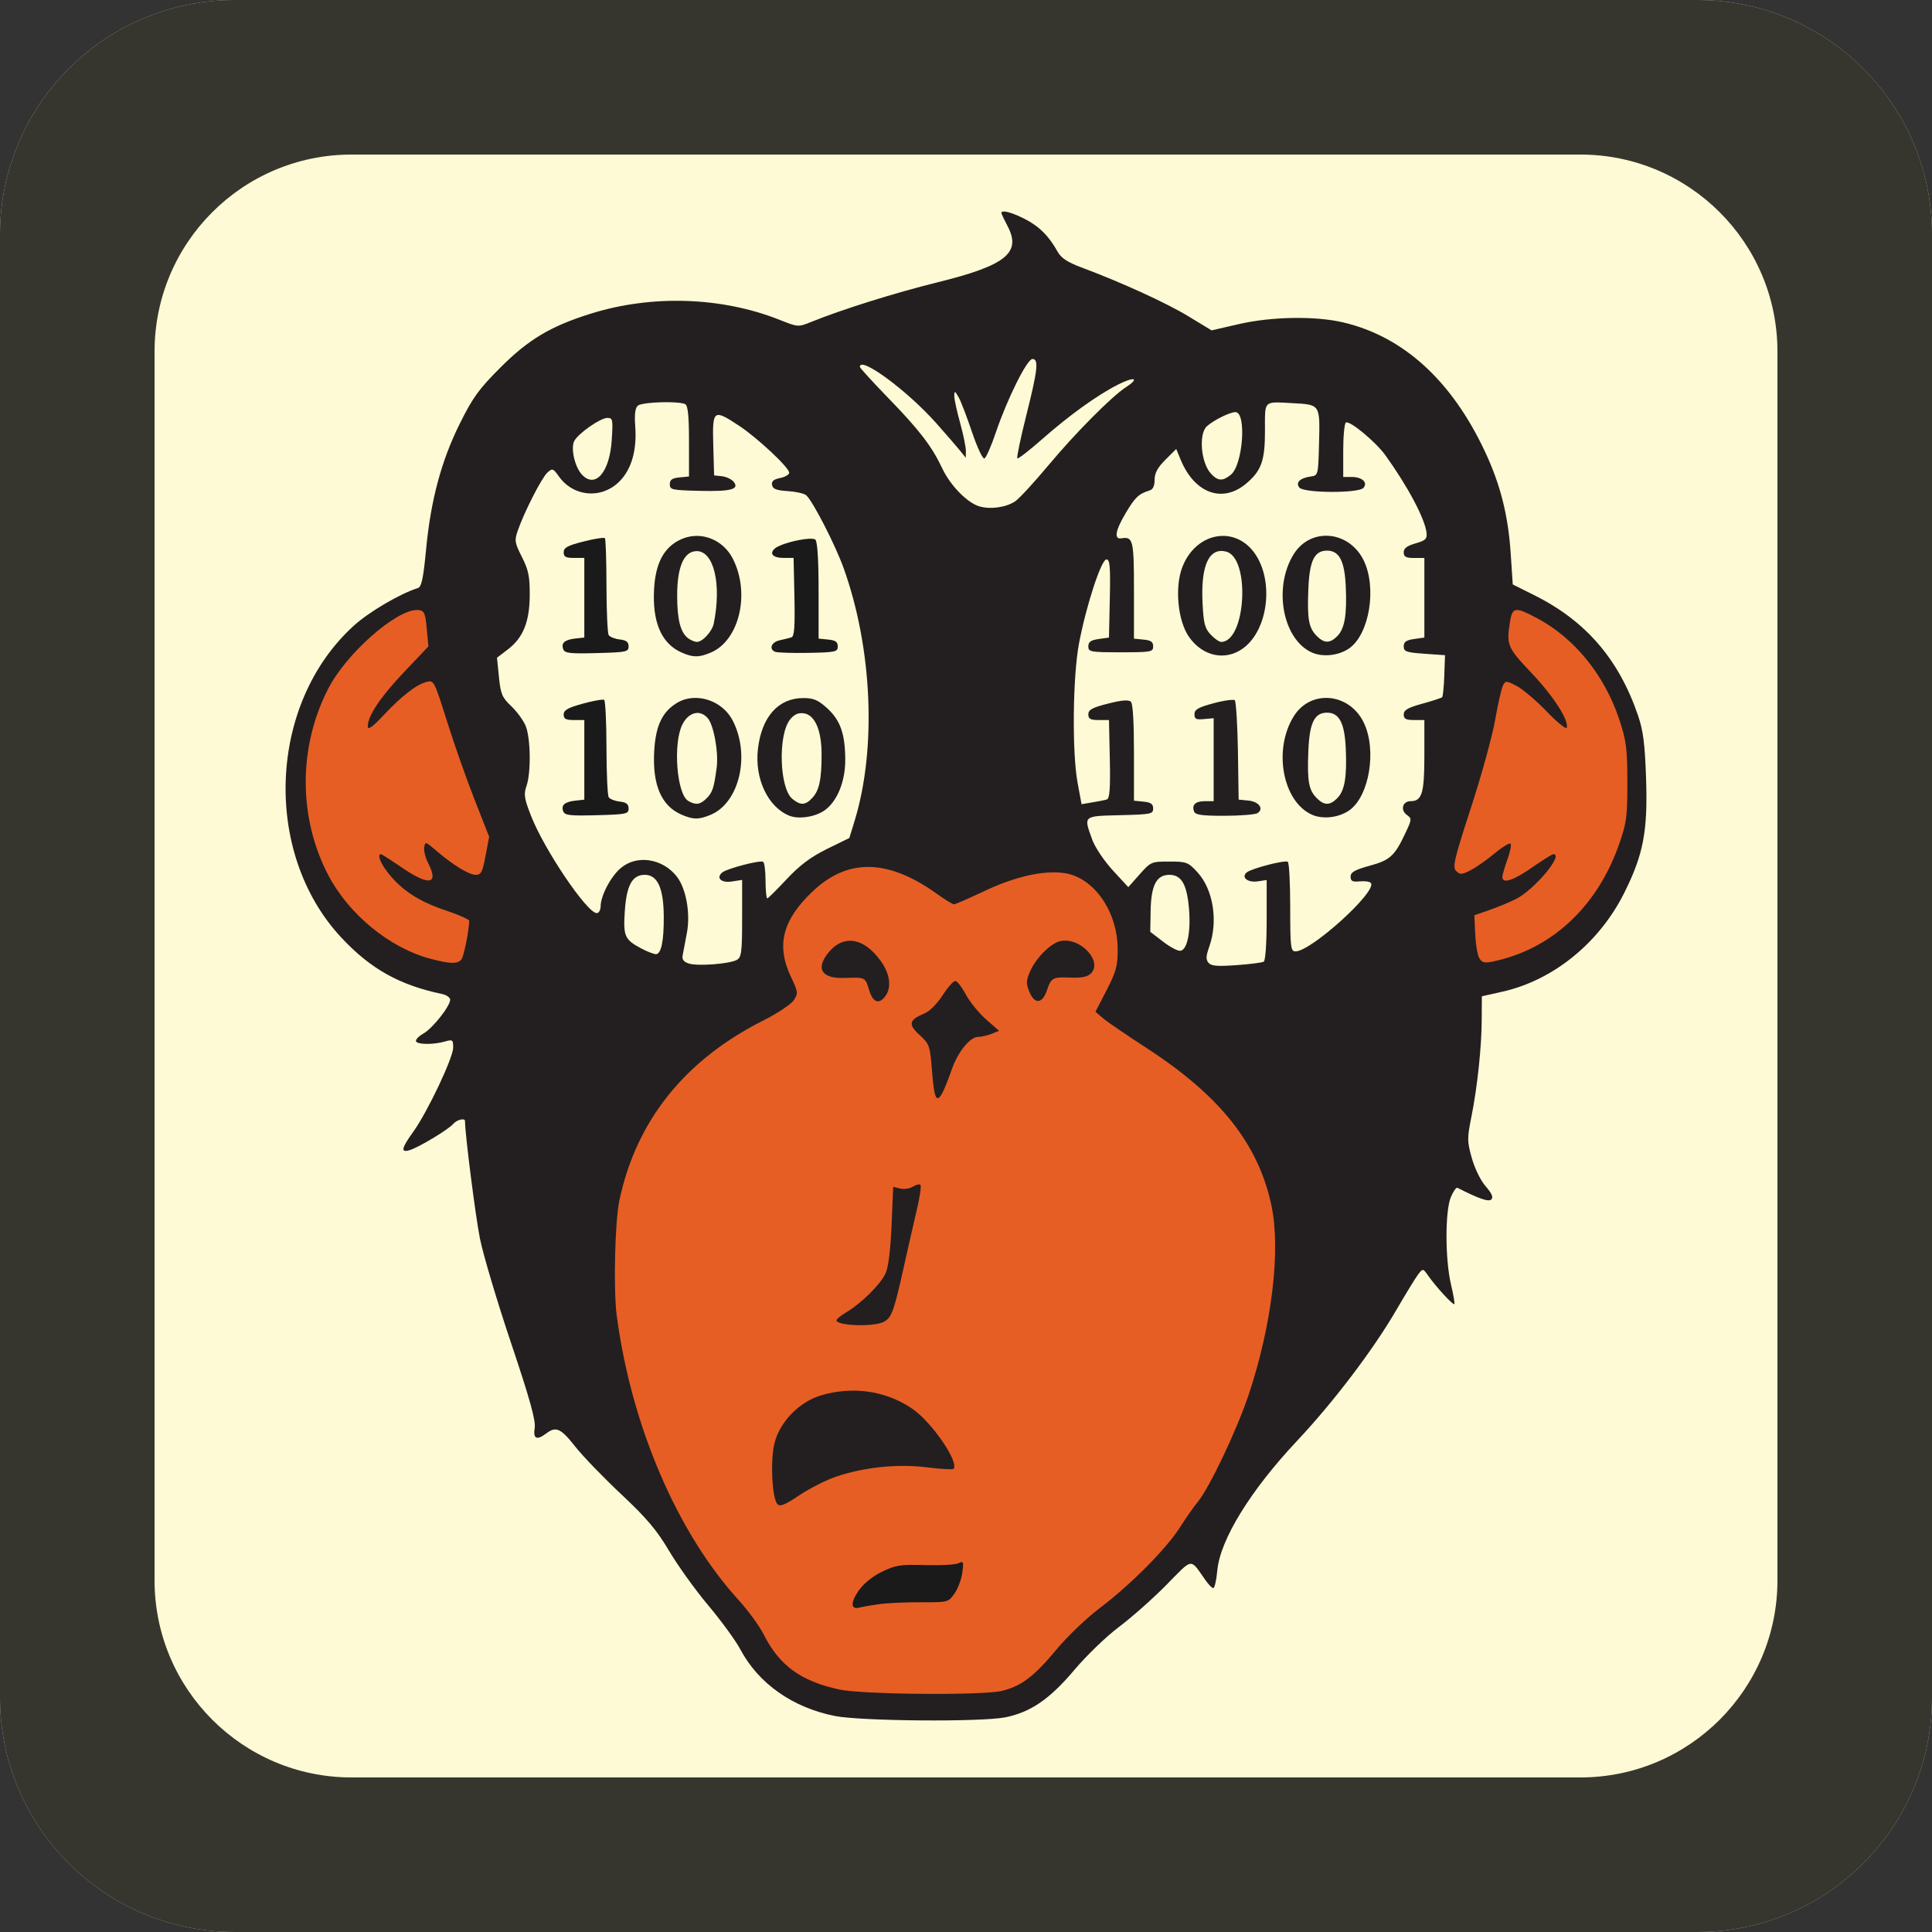 <?xml version="1.0" encoding="UTF-8" standalone="no"?>
<!-- Created with Inkscape (http://www.inkscape.org/) -->

<svg
   xmlns:dc="http://purl.org/dc/elements/1.1/"
   xmlns:cc="http://creativecommons.org/ns#"
   xmlns:rdf="http://www.w3.org/1999/02/22-rdf-syntax-ns#"
   xmlns:svg="http://www.w3.org/2000/svg"
   xmlns="http://www.w3.org/2000/svg"
   xmlns:sodipodi="http://sodipodi.sourceforge.net/DTD/sodipodi-0.dtd"
   xmlns:inkscape="http://www.inkscape.org/namespaces/inkscape"
   width="500"
   height="500"
   id="svg3932"
   version="1.1"
   inkscape:version="0.48.4 r9939"
   sodipodi:docname="Coderbits.svg">
  <rect width="100%" height="100%" fill="#333333" stroke="none"/>
  <defs
     id="defs11" />
  <sodipodi:namedview
     pagecolor="#ffffff"
     bordercolor="#666666"
     borderopacity="1"
     objecttolerance="10"
     gridtolerance="10"
     guidetolerance="10"
     inkscape:pageopacity="0"
     inkscape:pageshadow="2"
     inkscape:window-width="1920"
     inkscape:window-height="1145"
     id="namedview9"
     showgrid="false"
     inkscape:zoom="0.944"
     inkscape:cx="-121.89795"
     inkscape:cy="190.69248"
     inkscape:window-x="-2"
     inkscape:window-y="-3"
     inkscape:window-maximized="1"
     inkscape:current-layer="svg3932" />
  <path
     style="fill:#fefad5;fill-opacity:1;display:inline"
     d="M 60.687,-1.5000138e-5 C 27.175,-1.5000138e-5 -1.0499986e-4,27.175 -4.9998621e-6,60.687 l 0,378.625 c 0,33.512 27.175,60.688 60.687,60.688 l 378.625,0 c 33.512,0 60.687,-27.175 60.688,-60.688 l 0,-378.625 c 0,-33.512 -27.174,-60.688 -60.688,-60.688 z"
     id="path3082"
     inkscape:connector-curvature="0" />
  <path
     style="fill:#231f20;fill-opacity:1;display:inline"
     d="M 259.625 54.75 C 259.325 54.784 259.156 54.907 259.156 55.125 C 259.156 55.322 259.908 56.89 260.812 58.625 C 264.364 65.438 260.24 68.713 242.75 73.031 C 231.469 75.817 217.596 80.191 209.781 83.375 C 206.599 84.671 206.466 84.644 201.781 82.781 C 186.779 76.817 168.694 76.221 152.844 81.188 C 142.436 84.448 136.724 87.89 129.469 95.156 C 123.933 100.701 122.34 102.886 118.969 109.688 C 114.164 119.381 111.464 129.506 110.25 142.375 C 109.56 149.693 109.076 151.9 108.156 152.188 C 103.561 153.622 95.565 158.313 91.594 161.906 C 69.402 181.989 67.846 220.707 88.344 242.656 C 95.895 250.742 103.341 254.926 114.406 257.25 C 115.56 257.492 116.5 258.16 116.5 258.719 C 116.5 260.388 111.99 266.105 109.594 267.469 C 108.367 268.167 107.515 269.049 107.656 269.469 C 107.956 270.36 112.17 270.398 115.188 269.531 C 117.128 268.974 117.291 269.107 117.281 271.125 C 117.268 273.783 110.622 287.79 106.969 292.875 C 103.857 297.206 103.624 298.388 106.031 297.656 C 108.36 296.948 116.103 292.295 117.281 290.875 C 118.183 289.789 120.344 289.259 120.344 290.125 C 120.344 293.46 123.063 314.856 124.219 320.594 C 125.064 324.789 128.696 336.954 132.281 347.625 C 137.17 362.174 138.683 367.667 138.375 369.562 C 137.918 372.38 138.908 372.835 141.375 370.969 C 143.894 369.064 145.143 369.634 148.844 374.344 C 150.81 376.847 156.197 382.417 160.781 386.719 C 167.341 392.875 169.972 395.987 173.125 401.312 C 175.328 405.034 179.849 411.363 183.219 415.375 C 186.589 419.387 190.378 424.558 191.625 426.906 C 196.3 435.705 205.138 441.926 216.062 444.094 C 222.845 445.44 253.966 445.687 260.188 444.438 C 266.721 443.125 271.681 439.73 278.062 432.156 C 281.156 428.485 286.313 423.506 289.531 421.094 C 292.749 418.682 298.273 413.805 301.781 410.25 C 308.905 403.033 307.873 403.136 312.031 409.031 C 312.785 410.1 313.658 411 314 411 C 314.342 411 314.807 408.943 315.031 406.469 C 315.756 398.474 323.605 385.728 335.719 372.844 C 345.057 362.912 355.306 349.435 361.312 339.125 C 363.824 334.813 366.404 330.589 367.062 329.75 C 368.248 328.239 368.281 328.243 369.594 330.125 C 371.591 332.988 376.044 337.831 376.375 337.5 C 376.535 337.34 376.132 335.026 375.5 332.344 C 373.986 325.919 373.972 313.427 375.469 309.844 C 376.092 308.352 376.867 307.243 377.188 307.406 C 382.799 310.263 385.267 311.108 385.969 310.406 C 386.52 309.855 386.071 308.821 384.5 307.031 C 383.203 305.554 381.666 302.426 380.906 299.719 C 379.68 295.347 379.69 294.571 380.781 289.125 C 382.379 281.154 383.46 270.71 383.469 263.656 L 383.5 257.844 L 388.906 256.625 C 401.992 253.67 413.869 244.027 420.312 231.156 C 425.327 221.139 426.47 215.105 426 201.344 C 425.699 192.536 425.267 189.125 423.938 185.219 C 418.951 170.567 410.383 160.647 396.938 153.969 L 391.5 151.25 L 390.969 143.25 C 390.324 133.414 388.31 125.405 384.312 116.875 C 375.688 98.471 363.184 87.094 347.625 83.438 C 340.395 81.739 329.137 81.92 320.625 83.875 L 313.562 85.5 L 307.531 81.844 C 301.782 78.354 290.335 73.124 279.812 69.188 C 276.247 67.854 274.601 66.755 273.719 65.156 C 271.476 61.09 268.896 58.535 265.188 56.656 C 262.638 55.364 260.524 54.649 259.625 54.75 z M 267.188 92.906 C 268.875 92.906 268.572 95.704 265.594 107.531 C 264.107 113.435 263.078 118.422 263.281 118.625 C 263.485 118.828 266.318 116.636 269.594 113.75 C 276.799 107.402 284.077 102.176 289.469 99.469 C 293.668 97.36 294.979 97.884 291.375 100.219 C 287.723 102.585 278.318 112.05 271.312 120.438 C 267.592 124.892 263.717 129.096 262.719 129.75 C 260.301 131.334 256.28 131.895 253.406 131.031 C 250.29 130.094 245.924 125.608 243.875 121.25 C 241.181 115.519 237.926 111.29 230 103.125 C 225.89 98.892 222.531 95.214 222.531 94.938 C 222.531 92.031 234.804 101.077 242.312 109.531 C 244.802 112.334 247.552 115.514 248.406 116.562 L 249.938 118.469 L 249.969 116.719 C 249.982 115.769 249.339 112.559 248.5 109.531 C 247.661 106.503 246.954 103.316 246.969 102.469 C 246.993 101.086 247.117 101.101 248.094 102.812 C 248.693 103.861 250.247 107.942 251.562 111.844 C 252.878 115.746 254.317 118.801 254.75 118.656 C 255.183 118.512 256.523 115.485 257.719 111.938 C 260.618 103.335 265.8 92.906 267.188 92.906 z M 173.156 104.094 C 175.123 104.123 176.836 104.292 177.375 104.625 C 178.04 105.036 178.312 107.872 178.312 114.25 L 178.312 123.312 L 175.812 123.562 C 173.922 123.745 173.344 124.18 173.344 125.344 C 173.344 126.755 173.914 126.853 180.969 127.031 C 189.183 127.239 191.482 126.63 189.844 124.656 C 189.316 124.02 187.967 123.38 186.844 123.25 L 184.812 123.031 L 184.594 115.219 C 184.337 105.975 184.606 105.777 191.281 110.188 C 196.033 113.327 204.25 121.016 204.25 122.344 C 204.25 122.829 203.165 123.461 201.875 123.719 C 200.172 124.06 199.627 124.556 199.812 125.531 C 200.007 126.557 200.95 126.911 203.844 127.094 C 205.927 127.226 208.079 127.703 208.625 128.156 C 210.276 129.527 216.16 140.969 218.344 147.062 C 225.744 167.709 226.89 193.617 221.219 212.281 L 219.812 216.875 L 214 219.719 C 209.749 221.823 206.943 223.949 203.562 227.562 C 201.02 230.28 198.787 232.5 198.562 232.5 C 198.338 232.5 198.125 230.461 198.125 227.969 C 198.125 225.476 197.846 223.245 197.5 223.031 C 196.708 222.542 188.158 224.775 186.938 225.781 C 185.197 227.216 186.668 228.574 189.438 228.125 L 192.062 227.719 L 192.062 237.719 C 192.062 246.555 191.87 247.788 190.656 248.438 C 188.734 249.466 180.604 250.081 178.312 249.375 C 176.986 248.966 176.479 248.337 176.656 247.312 C 176.797 246.502 177.292 243.91 177.75 241.531 C 178.74 236.394 177.572 229.923 175.125 226.812 C 171.468 222.163 164.826 221.143 160.688 224.625 C 158.056 226.839 155.465 231.792 155.438 234.594 C 155.428 235.538 154.978 236.313 154.438 236.312 C 151.938 236.312 140.899 219.978 137.438 211.156 C 135.664 206.636 135.511 205.558 136.25 203.438 C 137.461 199.964 137.347 190.994 136.031 187.844 C 135.422 186.386 133.728 184.079 132.281 182.719 C 129.964 180.539 129.57 179.644 129.125 175.219 L 128.625 170.219 L 131.438 168.062 C 135.42 165.025 137.073 160.875 137.094 153.938 C 137.107 149.234 136.781 147.522 135.094 144.188 C 133.211 140.466 133.1 139.912 134 137.312 C 135.654 132.538 140.195 123.635 141.656 122.312 C 142.954 121.138 143.131 121.183 144.625 123.281 C 148.424 128.617 155.681 129.225 160.312 124.594 C 163.423 121.483 164.844 116.521 164.406 110.469 C 164.169 107.194 164.368 105.571 165.094 104.969 C 165.821 104.366 169.878 104.045 173.156 104.094 z M 330.219 104.156 C 331.265 104.136 332.715 104.238 334.656 104.344 C 341.638 104.723 341.62 104.678 341.375 114.438 C 341.161 122.954 341.14 123.051 339.25 123.312 C 336.452 123.7 335.209 124.895 336.281 126.188 C 337.484 127.637 351.676 127.695 352.875 126.25 C 354.044 124.842 352.503 123.438 349.781 123.438 L 347.625 123.438 L 347.625 116.594 C 347.625 112.843 347.941 109.573 348.312 109.344 C 349.28 108.746 356.037 114.349 358.531 117.812 C 364.304 125.827 368.772 134.225 369.188 137.875 C 369.368 139.457 368.936 139.88 366.344 140.625 C 364.155 141.254 363.281 141.893 363.281 142.938 C 363.281 144.094 363.85 144.406 365.969 144.406 L 368.625 144.406 L 368.625 154.688 L 368.625 165 L 365.969 165.375 C 363.935 165.666 363.281 166.119 363.281 167.281 C 363.281 168.625 363.921 168.852 368.625 169.188 L 373.969 169.562 L 373.781 174.844 C 373.685 177.737 373.422 180.234 373.219 180.438 C 373.015 180.641 370.699 181.403 368.062 182.125 C 364.324 183.148 363.281 183.777 363.281 184.906 C 363.281 186.052 363.855 186.344 365.969 186.344 L 368.625 186.344 L 368.625 195.562 C 368.625 205.293 368.003 207.344 365.062 207.344 C 362.99 207.344 362.35 209.623 364.062 210.875 C 365.415 211.864 365.392 212.028 363.75 215.531 C 360.927 221.554 359.752 222.608 354.438 224.062 C 350.604 225.112 349.531 225.743 349.531 226.875 C 349.531 228.039 350.03 228.279 351.969 228.094 C 353.294 227.967 354.564 228.16 354.812 228.562 C 356.249 230.886 339.291 246.219 335.281 246.219 C 334.042 246.219 333.906 245.256 333.906 234.844 C 333.906 228.576 333.627 223.245 333.281 223.031 C 332.469 222.53 323.917 224.742 322.656 225.781 C 321.129 227.04 322.878 228.479 325.5 228.094 L 327.812 227.75 L 327.812 238.094 C 327.812 244.031 327.492 248.609 327.062 248.875 C 326.651 249.129 323.445 249.536 319.969 249.781 C 315.012 250.131 313.459 250.01 312.75 249.156 C 312.05 248.312 312.105 247.401 312.938 245.062 C 315.294 238.447 314.018 230.236 309.906 225.75 C 307.492 223.116 307.055 222.969 302.594 222.969 C 297.98 222.969 297.817 223.037 294.938 226.281 L 292 229.594 L 287.969 225.219 C 285.756 222.81 283.389 219.28 282.688 217.344 C 280.403 211.042 280.189 211.212 289.875 210.969 C 297.876 210.768 298.438 210.672 298.438 209.25 C 298.438 208.086 297.86 207.651 295.969 207.469 L 293.469 207.219 L 293.469 194.844 C 293.469 187.052 293.202 182.139 292.688 181.625 C 292.106 181.044 290.373 181.179 286.75 182.094 C 282.663 183.125 281.656 183.69 281.656 184.875 C 281.656 186.054 282.212 186.344 284.344 186.344 L 287 186.344 L 287.219 196.469 C 287.381 204.171 287.179 206.673 286.438 206.906 C 285.901 207.075 284.221 207.402 282.688 207.656 L 279.906 208.125 L 278.875 202.562 C 277.421 194.649 277.624 175.061 279.25 166.5 C 281.114 156.688 285.01 144.781 286.344 144.781 C 287.239 144.781 287.394 146.541 287.219 154.875 L 287 165 L 284.344 165.375 C 282.31 165.666 281.656 166.119 281.656 167.281 C 281.656 168.714 282.181 168.812 290.062 168.812 C 297.944 168.812 298.438 168.714 298.438 167.281 C 298.438 166.118 297.86 165.713 295.969 165.531 L 293.469 165.281 L 293.469 152.781 C 293.469 139.83 293.248 138.819 290.25 139.312 C 288.227 139.645 288.612 137.337 291.406 132.656 C 293.798 128.648 294.738 127.791 297.5 126.938 C 298.399 126.66 298.812 125.765 298.812 124.156 C 298.812 122.42 299.592 120.992 301.625 118.969 L 304.406 116.188 L 305.5 118.844 C 309.085 127.656 316.337 130.342 322.5 125.156 C 326.456 121.828 327.384 119.241 327.375 111.406 C 327.368 105.427 327.081 104.218 330.219 104.156 z M 319.719 106.656 C 322.662 106.656 321.686 120.277 318.562 122.844 C 316.441 124.587 315.202 124.522 313.406 122.594 C 310.776 119.771 310.158 112.225 312.375 110.281 C 314.191 108.689 318.316 106.656 319.719 106.656 z M 157.188 108.156 C 158.594 108.156 158.657 108.568 158.312 113.938 C 157.775 122.315 153.998 126.58 150.531 122.75 C 148.727 120.756 147.656 115.935 148.625 114.125 C 149.695 112.126 155.39 108.156 157.188 108.156 z M 342.75 138.656 C 339.671 138.798 336.692 140.377 334.781 143.469 C 329.458 152.081 331.955 165.496 339.531 168.875 C 342.352 170.133 346.491 169.676 349.188 167.781 C 354.388 164.127 356.362 152.137 352.938 145.062 C 350.822 140.693 346.709 138.474 342.75 138.656 z M 180.375 138.688 C 180.125 138.686 179.875 138.701 179.625 138.719 C 178.289 138.812 176.957 139.182 175.688 139.844 C 171.337 142.112 169.303 146.64 169.219 154.156 C 169.133 161.792 171.549 166.731 176.406 168.875 C 179.354 170.176 180.848 170.184 183.906 168.906 C 191.337 165.802 194.234 153.567 189.656 144.594 C 187.762 140.882 184.124 138.711 180.375 138.688 z M 316.688 138.688 C 312.376 138.602 308.007 141.476 305.969 146.812 C 303.97 152.045 304.827 160.72 307.719 164.844 C 311.254 169.884 317.148 171.128 321.719 167.781 C 328.24 163.007 329.764 150.286 324.688 143.156 C 322.575 140.189 319.637 138.746 316.688 138.688 z M 343.438 142.5 C 346.593 142.5 347.982 145.157 348.281 151.75 C 348.617 159.151 348.005 162.714 346.062 164.656 C 344.179 166.54 342.713 166.525 340.812 164.625 C 338.709 162.522 338.287 160.353 338.594 152.531 C 338.885 145.126 340.148 142.5 343.438 142.5 z M 315.75 142.594 C 316.23 142.552 316.761 142.612 317.312 142.75 C 323.652 144.341 322.457 166.125 316.031 166.125 C 315.522 166.125 314.3 165.27 313.312 164.219 C 311.798 162.607 311.48 161.336 311.219 156.031 C 310.802 147.564 312.39 142.885 315.75 142.594 z M 180.312 142.625 C 184.744 142.646 186.791 151.138 184.719 161.375 C 184.31 163.394 181.821 166.125 180.375 166.125 C 179.826 166.125 178.784 165.712 178.094 165.188 C 176.089 163.665 175.249 160.353 175.25 154.062 C 175.25 146.977 176.874 143.006 179.875 142.656 C 180.023 142.639 180.17 142.624 180.312 142.625 z M 180.219 180.625 C 178.514 180.584 176.816 180.956 175.312 181.844 C 171.414 184.146 169.691 187.771 169.312 194.312 C 168.804 203.096 171.137 208.546 176.344 210.812 C 179.366 212.128 180.841 212.155 183.906 210.875 C 191.337 207.77 194.234 195.504 189.656 186.531 C 187.797 182.886 183.97 180.714 180.219 180.625 z M 342.75 180.625 C 339.671 180.766 336.692 182.345 334.781 185.438 C 329.458 194.05 331.955 207.465 339.531 210.844 C 342.352 212.102 346.491 211.614 349.188 209.719 C 354.388 206.065 356.362 194.075 352.938 187 C 350.822 182.63 346.709 180.443 342.75 180.625 z M 207.875 180.656 C 201.458 180.665 197.133 185.473 196.156 193.781 C 195.254 201.458 198.685 208.809 204.25 211.094 C 206.686 212.094 210.956 211.44 213.406 209.719 C 216.627 207.456 218.75 202.303 218.75 196.75 C 218.75 189.965 217.488 186.373 214.031 183.25 C 211.66 181.108 210.502 180.653 207.875 180.656 z M 318.969 181.125 C 318.01 181.121 316.098 181.451 314.062 182 C 310.096 183.07 309.125 183.627 309.125 184.844 C 309.125 186.093 309.549 186.291 311.594 186.094 L 314.094 185.875 L 314.094 196.594 L 314.094 207.344 L 311.812 207.344 C 309.362 207.344 308.369 208.306 309.031 210.031 C 309.363 210.896 311.079 211.134 316.906 211.125 C 321.01 211.116 324.852 210.808 325.438 210.438 C 327.171 209.34 325.811 207.448 323.094 207.188 L 320.562 206.938 L 320.375 194.375 C 320.259 187.463 319.879 181.535 319.562 181.219 C 319.483 181.14 319.288 181.126 318.969 181.125 z M 343.438 184.438 C 346.593 184.438 347.982 187.095 348.281 193.688 C 348.617 201.089 348.005 204.652 346.062 206.594 C 344.179 208.478 342.713 208.494 340.812 206.594 C 338.709 204.49 338.287 202.29 338.594 194.469 C 338.885 187.064 340.148 184.438 343.438 184.438 z M 180.531 184.5 C 181.441 184.518 182.344 184.949 183.125 185.812 C 184.703 187.556 186.008 194.698 185.469 198.719 C 184.77 203.927 184.399 205.069 182.875 206.594 C 181.205 208.263 180.07 208.415 178.125 207.281 C 175.139 205.54 174.131 192.429 176.594 187.5 C 177.487 185.711 178.815 184.678 180.156 184.531 C 180.287 184.517 180.401 184.497 180.531 184.5 z M 207.438 184.562 C 207.603 184.562 207.761 184.573 207.938 184.594 C 210.863 184.933 212.625 188.909 212.625 195.219 C 212.625 201.775 212.028 204.559 210.219 206.5 C 208.423 208.428 207.187 208.493 205.062 206.75 C 201.72 204.008 201.303 190.235 204.438 186.25 C 205.364 185.072 206.277 184.566 207.438 184.562 z M 166.875 226.406 C 170.162 226.406 171.718 229.806 171.781 237.094 C 171.838 243.535 171.109 246.988 169.719 246.938 C 169.202 246.919 167.529 246.292 166.031 245.5 C 161.663 243.19 161.281 242.309 161.688 235.969 C 162.128 229.107 163.607 226.406 166.875 226.406 z M 302.656 226.406 C 305.776 226.406 307.199 228.913 307.719 235.281 C 308.203 241.214 307.271 245.727 305.531 246.062 C 304.882 246.188 302.872 245.134 301.031 243.719 L 297.688 241.156 L 297.781 235.688 C 297.908 229.043 299.309 226.406 302.656 226.406 z "
     id="path3080" />
  <path
     inkscape:connector-curvature="0"
     style="fill:#1a1a1a;display:inline"
     d="m 155.96,139.213 c 0.309,-0.016 0.521,-0.002 0.579,0.055 0.229,0.229 0.404,5.776 0.413,12.314 0.009,6.538 0.269,12.295 0.579,12.782 0.309,0.487 1.608,0.987 2.865,1.129 1.691,0.192 2.286,0.662 2.286,1.791 0,1.418 -0.604,1.534 -8.237,1.735 -6.959,0.183 -8.28,0.043 -8.677,-0.992 -0.618,-1.609 0.367,-2.477 3.168,-2.782 l 2.286,-0.248 0,-10.303 0,-10.303 -2.672,0 c -2.132,0 -2.672,-0.281 -2.672,-1.46 0,-1.186 1.018,-1.746 5.124,-2.782 2.11,-0.532 4.03,-0.889 4.959,-0.937 z"
     id="path3062" />
  <path
     inkscape:connector-curvature="0"
     style="fill:#1a1a1a;display:inline"
     d="m 209.292,139.433 c 0.882,-0.051 1.509,0.021 1.736,0.248 0.525,0.525 0.826,5.348 0.826,13.223 l 0,12.369 2.479,0.248 c 1.891,0.182 2.479,0.599 2.479,1.763 0,1.414 -0.532,1.547 -7.603,1.68 -4.195,0.079 -8.07,-0.057 -8.595,-0.275 -1.701,-0.709 -0.996,-2.503 1.157,-2.975 1.154,-0.253 2.521,-0.605 3.058,-0.771 0.743,-0.23 0.933,-2.709 0.771,-10.413 l -0.22,-10.137 -2.589,0 c -2.777,0 -3.812,-1.153 -2.204,-2.479 1.351,-1.114 6.061,-2.327 8.705,-2.479 z"
     id="path3060" />
  <path
     style="fill:#e75e25;fill-opacity:1;display:inline"
     d="M 107.844 157.875 C 102.411 157.905 89.69 169.068 85 178.125 C 77.165 193.257 77.16 211.643 85 226.562 C 90.309 236.665 100.825 245.282 111.281 248.094 C 116.466 249.488 118.433 249.516 119.406 248.312 C 120.03 247.541 121.322 241.132 121.438 238.312 C 121.453 237.955 118.698 236.74 115.281 235.594 C 108.447 233.301 104.008 230.414 100.5 226 C 98.457 223.429 97.546 221.062 98.594 221.062 C 98.799 221.062 101.211 222.612 103.969 224.5 C 111.113 229.391 113.676 228.909 110.75 223.25 C 110.095 221.984 109.651 220.205 109.781 219.312 C 110.009 217.756 110.159 217.783 112.719 220 C 117.022 223.727 121.327 226.406 123.094 226.406 C 124.511 226.406 124.857 225.735 125.656 221.5 L 126.594 216.562 L 122.75 206.781 C 120.644 201.408 117.443 192.282 115.625 186.5 C 112.407 176.262 112.295 176.015 110.438 176.469 C 107.823 177.107 103.94 180.111 99.219 185.156 C 96.421 188.146 95.212 188.993 95.188 188.031 C 95.12 185.351 98.357 180.497 104.562 173.938 L 110.875 167.281 L 110.438 162.719 C 110.077 158.709 109.84 158.088 108.344 157.875 C 108.184 157.852 108.019 157.874 107.844 157.875 z M 392.469 157.875 C 391.488 157.954 391.133 158.872 390.844 160.625 C 389.798 166.955 390.028 167.483 396.375 174.188 C 402.075 180.209 406.095 186.465 405.469 188.344 C 405.312 188.815 402.961 186.909 400.25 184.094 C 397.539 181.278 394.027 178.3 392.469 177.5 C 389.787 176.124 389.62 176.141 388.969 177.406 C 388.59 178.141 387.67 182.149 386.938 186.344 C 386.205 190.539 383.373 200.786 380.656 209.125 C 376.32 222.434 375.864 224.426 376.844 225.406 C 377.824 226.386 378.272 226.39 380.531 225.25 C 381.947 224.536 384.764 222.552 386.781 220.875 C 388.798 219.198 390.673 218.079 390.938 218.344 C 391.202 218.608 390.836 220.423 390.125 222.406 C 389.414 224.389 388.812 226.444 388.812 226.969 C 388.822 228.801 391.635 227.898 396.5 224.5 C 399.197 222.617 401.685 221.071 402 221.062 C 404.828 221.022 397.197 230.18 392.344 232.656 C 390.623 233.534 387.509 234.807 385.406 235.531 L 381.562 236.875 L 381.781 241.594 C 381.883 244.188 382.33 247 382.781 247.844 C 383.441 249.076 384.083 249.295 386.031 248.906 C 401.398 245.84 413.35 234.776 419.062 218.375 C 420.969 212.903 421.171 211.278 421.156 202.375 C 421.141 193.657 420.886 191.696 419.062 186.188 C 415.289 174.788 407.523 165.182 397.875 160.031 C 395.058 158.527 393.45 157.796 392.469 157.875 z M 224.031 224.375 C 219.077 224.539 214.516 226.681 210.25 230.75 C 202.487 238.154 200.842 244.653 204.688 252.781 C 206.551 256.72 206.599 257.071 205.438 258.844 C 204.76 259.878 201.223 262.253 197.562 264.094 C 177.274 274.296 164.674 289.998 160.312 310.594 C 159.121 316.223 158.721 333.803 159.625 340.594 C 163.409 369.01 175.263 396.653 191.125 414.062 C 193.612 416.792 196.518 420.784 197.625 422.969 C 201.737 431.083 207.247 435.081 217.25 437.25 C 223.178 438.535 253.94 438.813 259.156 437.625 C 264.162 436.485 267.612 433.896 273.344 426.969 C 276.146 423.582 281.223 418.721 284.625 416.156 C 292.611 410.134 301.845 400.833 305.406 395.219 C 306.951 392.783 309.005 389.877 309.938 388.75 C 313.04 385 320.155 369.953 323.188 360.844 C 329.186 342.827 331.501 323.467 329.031 311.906 C 325.65 296.081 315.835 283.661 296.906 271.344 C 291.872 268.068 286.798 264.631 285.625 263.656 L 283.5 261.844 L 286.406 256.219 C 288.921 251.33 289.279 249.917 289.25 245.531 C 289.185 235.825 283.073 227.1 275.531 225.969 C 270.136 225.16 262.783 226.814 254.656 230.656 C 250.72 232.517 247.237 234.031 246.875 234.031 C 246.513 234.031 244.537 232.807 242.5 231.344 C 235.77 226.509 229.646 224.189 224.031 224.375 z M 275.438 243.438 C 280.222 243.237 285.269 248.981 282.344 251.906 C 281.433 252.817 279.965 253.12 277 253 C 272.397 252.814 272.071 253.004 270.906 256.406 C 269.751 259.78 267.765 259.938 266.438 256.781 C 265.52 254.599 265.539 253.9 266.5 251.594 C 267.986 248.031 271.85 244.106 274.469 243.531 C 274.783 243.462 275.118 243.451 275.438 243.438 z M 220.188 243.469 C 222.775 243.553 225.482 245.31 227.906 248.656 C 230.358 252.04 230.803 255.592 229.094 257.844 C 227.426 260.041 225.89 259.44 224.906 256.156 C 223.925 252.881 223.997 252.904 218.5 253.094 C 212.531 253.3 210.97 250.613 214.562 246.344 C 216.233 244.358 218.175 243.404 220.188 243.469 z M 247.219 253.875 C 247.7 253.875 248.92 255.426 249.938 257.344 C 250.955 259.261 253.324 262.172 255.188 263.812 L 258.562 266.781 L 256.531 267.594 C 255.406 268.022 253.89 268.344 253.156 268.344 C 251.018 268.344 247.874 272.245 246.281 276.875 C 245.47 279.232 244.409 281.87 243.938 282.75 C 242.385 285.65 241.783 284.47 241.219 277.344 C 240.681 270.555 240.565 270.222 237.969 267.844 C 234.961 265.089 235.224 263.943 239.312 262.25 C 240.57 261.729 242.591 259.693 243.938 257.594 C 245.255 255.541 246.737 253.875 247.219 253.875 z M 237.906 306.531 C 238.041 306.542 238.152 306.589 238.219 306.656 C 238.486 306.924 238.013 309.977 237.188 313.469 C 236.362 316.961 234.931 323.274 234 327.469 C 231.348 339.415 230.761 341.066 228.656 342.125 C 226.01 343.455 216.469 343.112 216.469 341.688 C 216.469 341.388 217.55 340.489 218.906 339.688 C 222.953 337.297 228.048 332.227 229.25 329.375 C 229.945 327.725 230.503 322.951 230.75 316.906 L 231.156 307.156 L 232.969 307.594 C 233.951 307.84 235.394 307.64 236.219 307.125 C 236.838 306.739 237.503 306.499 237.906 306.531 z M 220.344 359.906 C 225.993 359.806 231.47 361.401 236.156 364.625 C 241.234 368.118 248.348 378.558 246.75 380.156 C 246.542 380.365 243.467 380.189 239.938 379.75 C 232.384 378.811 223.867 379.666 216.562 382.094 C 213.904 382.977 209.553 385.173 206.875 386.969 C 202.999 389.568 201.813 390.011 201.156 389.219 C 199.798 387.583 199.339 378.071 200.406 373.625 C 201.751 368.019 206.821 362.782 212.562 361.094 C 215.145 360.334 217.776 359.952 220.344 359.906 z "
     id="path3052" />
  <path
     inkscape:connector-curvature="0"
     style="fill:#1a1a1a;display:inline"
     d="m 155.74,181.085 c 0.321,-0.025 0.525,-0.023 0.606,0.028 0.325,0.201 0.597,5.758 0.606,12.341 0.009,6.583 0.269,12.378 0.579,12.865 0.309,0.487 1.608,0.987 2.865,1.129 1.691,0.192 2.286,0.662 2.286,1.791 0,1.418 -0.604,1.534 -8.237,1.735 -6.959,0.184 -8.28,0.043 -8.677,-0.992 -0.618,-1.609 0.367,-2.477 3.168,-2.782 l 2.286,-0.248 0,-10.303 0,-10.303 -2.672,0 c -2.113,0 -2.672,-0.287 -2.672,-1.432 0,-1.133 1.092,-1.751 4.959,-2.81 2.037,-0.558 3.939,-0.944 4.903,-1.019 z"
     id="path3042" />
  <path
     inkscape:connector-curvature="0"
     style="fill:#1a1a1a;display:inline"
     d="m 248.795,404.273 c 0.569,-0.08 0.539,0.56 0.248,2.727 -0.232,1.728 -1.148,4.176 -2.038,5.427 -1.601,2.251 -1.694,2.263 -8.65,2.231 -3.871,-0.018 -8.756,0.206 -10.854,0.496 -2.098,0.29 -4.37,0.69 -5.069,0.882 -2.259,0.619 -2.377,-1.253 -0.248,-4.325 1.292,-1.865 3.572,-3.727 6.033,-4.931 3.521,-1.724 4.753,-1.924 11.157,-1.735 3.958,0.116 7.851,-0.084 8.65,-0.468 0.334,-0.161 0.582,-0.276 0.771,-0.303 z"
     id="path7-9" />
  <path
     style="fill:#000000;fill-opacity:0.784;display:inline"
     d="M 60.688,0 C 27.175,0 -9.9999724e-5,27.175 0,60.688 l 0,378.625 C 0,472.825 27.175,500 60.688,500 l 378.625,0 c 33.512,0 60.687,-27.175 60.688,-60.688 l 0,-378.625 C 500,27.175 472.826,0 439.312,0 L 60.688,0 z M 90.969,40 409,40 c 28.151,0 51,22.819 51,50.969 L 460,409 c -8e-5,28.15 -22.85,51 -51,51 L 90.969,460 C 62.819,460 40,437.15 40,409 L 40,90.969 C 40,62.819 62.819,40 90.969,40 z"
     id="path7-8-6-9"
     inkscape:connector-curvature="0" />
</svg>
